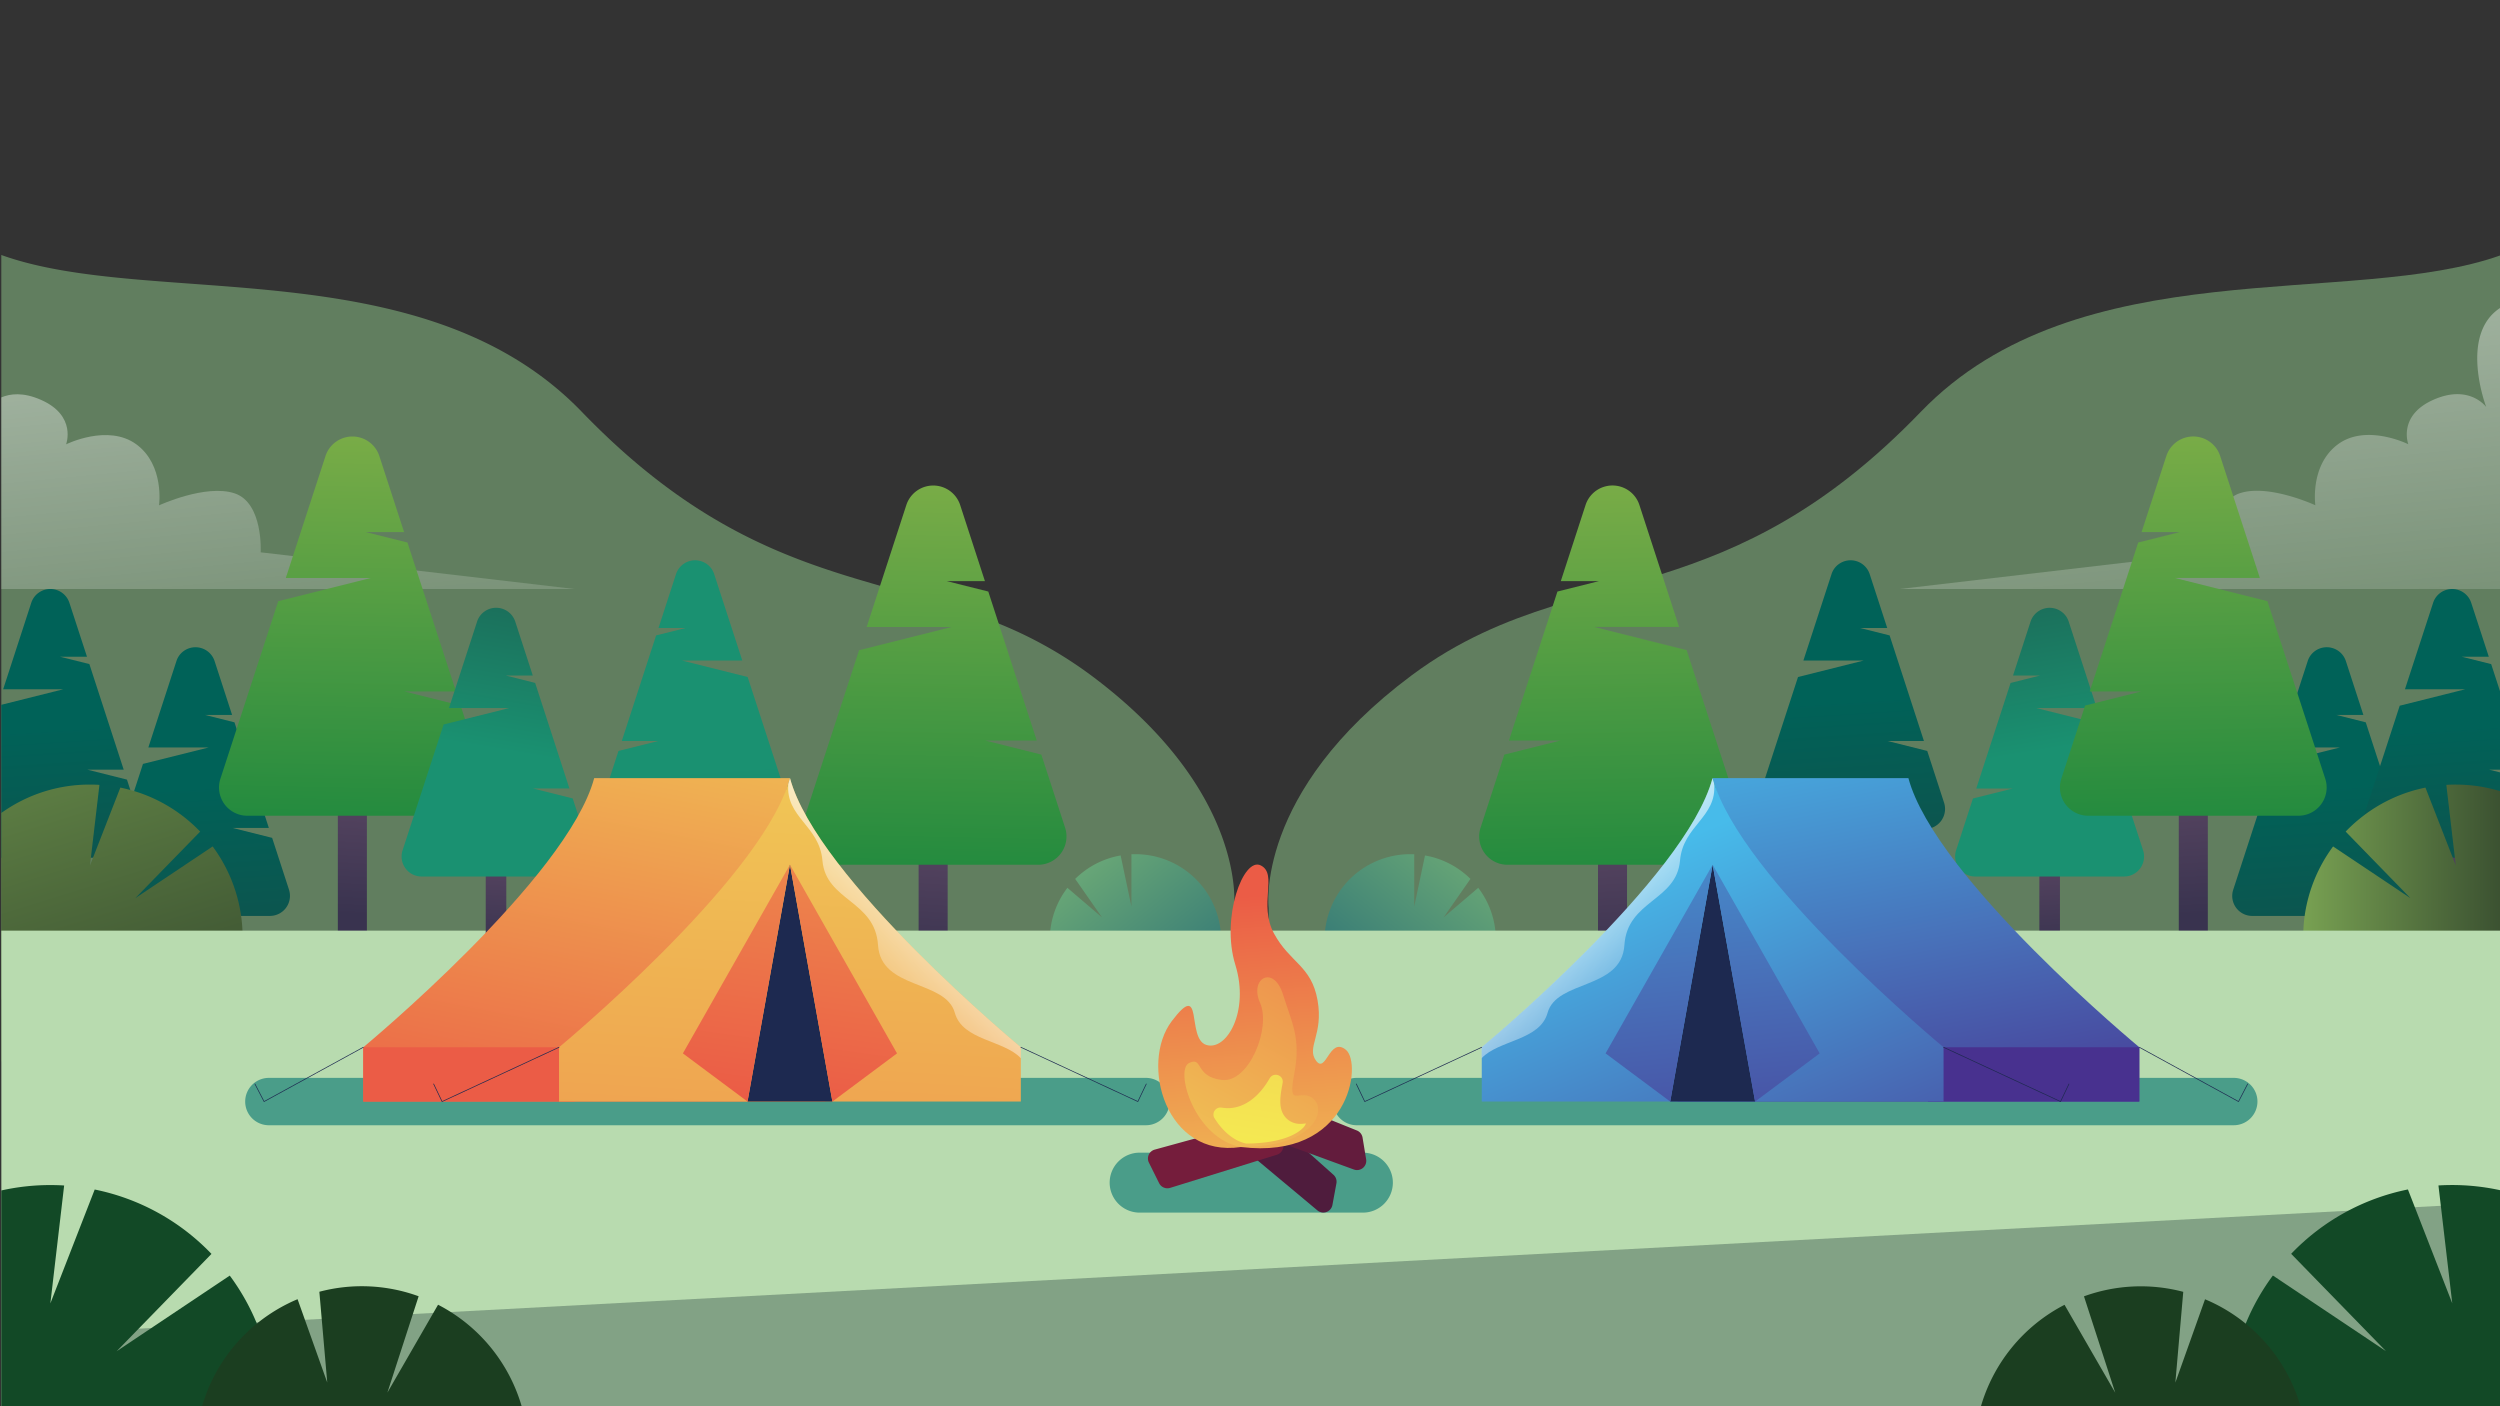 <svg id="圖層_1" data-name="圖層 1" xmlns="http://www.w3.org/2000/svg" xmlns:xlink="http://www.w3.org/1999/xlink" viewBox="0 0 1920 1080"><rect x="0" y="0" width="1920" height="1080" fill="#333333" stroke="none"/><defs><style>.cls-1{fill:#617e5f;}.cls-2{fill:url(#未命名漸層_100);}.cls-3{fill:url(#未命名漸層_100-2);}.cls-4{fill:url(#未命名漸層_89);}.cls-5{fill:url(#未命名漸層_82);}.cls-6{fill:url(#未命名漸層_89-2);}.cls-7{fill:url(#未命名漸層_82-2);}.cls-8{fill:url(#未命名漸層_89-3);}.cls-9{fill:url(#未命名漸層_82-3);}.cls-10{fill:url(#未命名漸層_89-4);}.cls-11{fill:url(#未命名漸層_90);}.cls-12{fill:url(#未命名漸層_89-5);}.cls-13{fill:url(#未命名漸層_86);}.cls-14{fill:url(#未命名漸層_89-6);}.cls-15{fill:url(#未命名漸層_86-2);}.cls-16{fill:url(#未命名漸層_87);}.cls-17{fill:url(#未命名漸層_88);}.cls-18{fill:url(#未命名漸層_89-7);}.cls-19{fill:url(#未命名漸層_90-2);}.cls-20{fill:url(#未命名漸層_89-8);}.cls-21{fill:url(#未命名漸層_82-4);}.cls-22{fill:url(#未命名漸層_89-9);}.cls-23{fill:url(#未命名漸層_82-5);}.cls-24{fill:url(#未命名漸層_89-10);}.cls-25{fill:url(#未命名漸層_86-3);}.cls-26{fill:url(#未命名漸層_89-11);}.cls-27{fill:url(#未命名漸層_86-4);}.cls-28{fill:url(#未命名漸層_87-2);}.cls-29{fill:url(#未命名漸層_88-2);}.cls-30{fill:#b8dbaf;}.cls-31{fill:#82a285;}.cls-32{fill:url(#未命名漸層_89-12);}.cls-33{fill:url(#未命名漸層_90-3);}.cls-34{fill:#4a9d89;}.cls-35{fill:url(#未命名漸層_96);}.cls-36{fill:url(#未命名漸層_96-2);}.cls-37{fill:url(#未命名漸層_96-3);}.cls-38{fill:url(#未命名漸層_100-3);}.cls-39{fill:#1d2950;}.cls-40{fill:url(#未命名漸層_96-4);}.cls-41{fill:url(#未命名漸層_96-5);}.cls-42{fill:none;stroke:#1d2950;stroke-linecap:round;stroke-linejoin:round;stroke-width:0.53px;}.cls-43{fill:url(#未命名漸層_104);}.cls-44{fill:url(#未命名漸層_104-2);}.cls-45{fill:url(#未命名漸層_104-3);}.cls-46{fill:url(#未命名漸層_100-4);}.cls-47{fill:url(#未命名漸層_104-4);}.cls-48{fill:url(#未命名漸層_104-5);}.cls-49{fill:#124926;}.cls-50{fill:#1b3e20;}.cls-51{fill:#4f1c3d;}.cls-52{fill:#751d3c;}.cls-53{fill:#631c3d;}.cls-54{fill:url(#未命名漸層_104-6);}.cls-55{fill:url(#未命名漸層_104-7);}.cls-56{fill:url(#未命名漸層_105);}</style><linearGradient id="未命名漸層_100" x1="155.51" y1="1303.61" x2="236.11" y2="476.29" gradientTransform="matrix(1, 0, 0, -1, 0, 1082)" gradientUnits="userSpaceOnUse"><stop offset="0" stop-color="#fff"/><stop offset="1" stop-color="#fff" stop-opacity="0"/></linearGradient><linearGradient id="未命名漸層_100-2" x1="1626.07" y1="1394.21" x2="1717.17" y2="459.04" xlink:href="#未命名漸層_100"/><linearGradient id="未命名漸層_89" x1="1258.22" y1="429.63" x2="1261.96" y2="369.51" gradientTransform="translate(1298.8 1082) rotate(180)" gradientUnits="userSpaceOnUse"><stop offset="0" stop-color="#54435f"/><stop offset="1" stop-color="#39334f"/></linearGradient><linearGradient id="未命名漸層_82" x1="65.12" y1="290.36" x2="50.15" y2="524.67" gradientTransform="matrix(1, 0, 0, -1, 0, 1082)" gradientUnits="userSpaceOnUse"><stop offset="0" stop-color="#1b4543"/><stop offset="1" stop-color="#006258"/></linearGradient><linearGradient id="未命名漸層_89-2" x1="1146.77" y1="384.94" x2="1150.51" y2="324.82" xlink:href="#未命名漸層_89"/><linearGradient id="未命名漸層_82-2" x1="159.68" y1="244.59" x2="144.71" y2="478.9" xlink:href="#未命名漸層_82"/><linearGradient id="未命名漸層_89-3" x1="-490.02" y1="384.94" x2="-486.27" y2="324.82" xlink:href="#未命名漸層_89"/><linearGradient id="未命名漸層_82-3" x1="1796.49" y1="244.59" x2="1781.52" y2="478.9" xlink:href="#未命名漸層_82"/><linearGradient id="未命名漸層_89-4" x1="1420.94" y1="451.66" x2="1424.69" y2="391.54" gradientTransform="matrix(1, 0, 0, -1, -888.98, 1082)" xlink:href="#未命名漸層_89"/><linearGradient id="未命名漸層_90" x1="547.02" y1="254.83" x2="532.04" y2="489.14" gradientTransform="matrix(1, 0, 0, -1, 0, 1082)" gradientUnits="userSpaceOnUse"><stop offset="0" stop-color="#1d4942"/><stop offset="1" stop-color="#1a9171"/></linearGradient><linearGradient id="未命名漸層_89-5" x1="136.52" y1="464.47" x2="141.8" y2="379.62" gradientTransform="translate(409.82 1082) rotate(180)" xlink:href="#未命名漸層_89"/><linearGradient id="未命名漸層_86" x1="128.64" y1="979.27" x2="140.97" y2="392.62" gradientTransform="translate(409.82 1082) rotate(180)" gradientUnits="userSpaceOnUse"><stop offset="0" stop-color="#bcc64d"/><stop offset="1" stop-color="#12843d"/></linearGradient><linearGradient id="未命名漸層_89-6" x1="-309.52" y1="426.83" x2="-304.24" y2="341.97" gradientTransform="translate(409.82 1082) rotate(180)" xlink:href="#未命名漸層_89"/><linearGradient id="未命名漸層_86-2" x1="-317.4" y1="941.62" x2="-305.07" y2="354.98" xlink:href="#未命名漸層_86"/><linearGradient id="未命名漸層_87" x1="-6.21" y1="643.69" x2="104.78" y2="287.82" gradientTransform="matrix(1, 0, 0, -1, 0, 1082)" gradientUnits="userSpaceOnUse"><stop offset="0" stop-color="#78a152"/><stop offset="1" stop-color="#3b5131"/></linearGradient><linearGradient id="未命名漸層_88" x1="825.61" y1="229.9" x2="887.92" y2="30.12" gradientTransform="translate(1419.94 36.57) rotate(123.82)" gradientUnits="userSpaceOnUse"><stop offset="0" stop-color="#8fc877"/><stop offset="1" stop-color="#3a7e76"/></linearGradient><linearGradient id="未命名漸層_89-7" x1="1572.23" y1="415.21" x2="1575.97" y2="355.08" gradientTransform="matrix(1, 0, 0, -1, 0, 1082)" xlink:href="#未命名漸層_89"/><linearGradient id="未命名漸層_90-2" x1="1521.04" y1="739" x2="1560.68" y2="503.81" xlink:href="#未命名漸層_90"/><linearGradient id="未命名漸層_89-8" x1="-124.31" y1="451.66" x2="-120.56" y2="391.54" xlink:href="#未命名漸層_89"/><linearGradient id="未命名漸層_82-4" x1="1430.79" y1="311.31" x2="1415.81" y2="545.62" xlink:href="#未命名漸層_82"/><linearGradient id="未命名漸層_89-9" x1="-586.41" y1="429.63" x2="-582.67" y2="369.51" xlink:href="#未命名漸層_89"/><linearGradient id="未命名漸層_82-5" x1="1878.77" y1="290.46" x2="1863.89" y2="523.34" xlink:href="#未命名漸層_82"/><linearGradient id="未命名漸層_89-10" x1="1681.77" y1="464.47" x2="1687.05" y2="379.62" gradientTransform="matrix(1, 0, 0, -1, 0, 1082)" xlink:href="#未命名漸層_89"/><linearGradient id="未命名漸層_86-3" x1="1673.9" y1="979.27" x2="1686.23" y2="392.62" gradientTransform="matrix(1, 0, 0, -1, 0, 1082)" xlink:href="#未命名漸層_86"/><linearGradient id="未命名漸層_89-11" x1="1235.73" y1="426.83" x2="1241.01" y2="341.97" gradientTransform="matrix(1, 0, 0, -1, 0, 1082)" xlink:href="#未命名漸層_89"/><linearGradient id="未命名漸層_86-4" x1="1227.85" y1="941.62" x2="1240.19" y2="354.97" gradientTransform="matrix(1, 0, 0, -1, 0, 1082)" xlink:href="#未命名漸層_86"/><linearGradient id="未命名漸層_87-2" x1="1768.82" y1="362.28" x2="1920.96" y2="362.28" xlink:href="#未命名漸層_87"/><linearGradient id="未命名漸層_88-2" x1="1685.61" y1="1513.8" x2="1747.92" y2="1314.02" gradientTransform="matrix(0.56, 0.83, 0.83, -0.56, -1010.12, 36.57)" xlink:href="#未命名漸層_88"/><linearGradient id="未命名漸層_89-12" x1="26.97" y1="415.21" x2="30.72" y2="355.08" gradientTransform="translate(409.82 1082) rotate(180)" xlink:href="#未命名漸層_89"/><linearGradient id="未命名漸層_90-3" x1="-24.21" y1="739" x2="15.43" y2="503.81" gradientTransform="translate(409.82 1082) rotate(180)" xlink:href="#未命名漸層_90"/><linearGradient id="未命名漸層_96" x1="1405.84" y1="564.15" x2="1482.47" y2="170.41" gradientTransform="matrix(1, 0, 0, -1, 0, 1082)" gradientUnits="userSpaceOnUse"><stop offset="0" stop-color="#47bbea"/><stop offset="1" stop-color="#48318f"/></linearGradient><linearGradient id="未命名漸層_96-2" x1="1563.98" y1="397.1" x2="1562.66" y2="311.22" xlink:href="#未命名漸層_96"/><linearGradient id="未命名漸層_96-3" x1="1247.28" y1="418.73" x2="1404.96" y2="43.49" xlink:href="#未命名漸層_96"/><linearGradient id="未命名漸層_100-3" x1="-35.17" y1="426.41" x2="-137.35" y2="317.77" gradientTransform="translate(1144.71 1082) rotate(180)" xlink:href="#未命名漸層_100"/><linearGradient id="未命名漸層_96-4" x1="1249.38" y1="596.29" x2="1298.7" y2="97.72" xlink:href="#未命名漸層_96"/><linearGradient id="未命名漸層_96-5" x1="1330.8" y1="604.35" x2="1380.13" y2="105.78" xlink:href="#未命名漸層_96"/><linearGradient id="未命名漸層_104" x1="-106.33" y1="564.15" x2="-29.7" y2="170.41" gradientTransform="translate(409.82 1082) rotate(180)" gradientUnits="userSpaceOnUse"><stop offset="0" stop-color="#f0c455"/><stop offset="1" stop-color="#eb5c46"/></linearGradient><linearGradient id="未命名漸層_104-2" x1="365.55" y1="485.71" x2="361.58" y2="317.91" gradientTransform="matrix(1, 0, 0, -1, 0, 1082)" xlink:href="#未命名漸層_104"/><linearGradient id="未命名漸層_104-3" x1="619.23" y1="467.96" x2="571.66" y2="-332.74" gradientTransform="matrix(1, 0, 0, -1, 0, 1082)" xlink:href="#未命名漸層_104"/><linearGradient id="未命名漸層_100-4" x1="742.02" y1="426.42" x2="639.84" y2="317.78" xlink:href="#未命名漸層_100"/><linearGradient id="未命名漸層_104-4" x1="694.09" y1="678.38" x2="631.99" y2="231.79" gradientTransform="matrix(1, 0, 0, -1, 0, 1082)" xlink:href="#未命名漸層_104"/><linearGradient id="未命名漸層_104-5" x1="613.43" y1="689.6" x2="551.33" y2="243.01" gradientTransform="matrix(1, 0, 0, -1, 0, 1082)" xlink:href="#未命名漸層_104"/><linearGradient id="未命名漸層_104-6" x1="930.22" y1="136.19" x2="919.65" y2="378.12" gradientTransform="matrix(1, -0.03, -0.03, -1, 46.74, 1094.15)" xlink:href="#未命名漸層_104"/><linearGradient id="未命名漸層_104-7" x1="888.82" y1="168.73" x2="1061.46" y2="463.51" gradientTransform="matrix(1, -0.03, -0.03, -1, 46.74, 1094.15)" xlink:href="#未命名漸層_104"/><linearGradient id="未命名漸層_105" x1="959.32" y1="363.38" x2="920.56" y2="167.84" gradientTransform="matrix(1, -0.03, -0.03, -1, 46.74, 1094.15)" gradientUnits="userSpaceOnUse"><stop offset="0" stop-color="#f0c455"/><stop offset="1" stop-color="#f5ed51"/></linearGradient></defs><path class="cls-1" d="M947.74,697.39v90.74l-65.38-1.4h0l-23.58-.52h0L174.26,771.35,158,771l-15.81-.36L1,767.56V195.83c114.59,41.28,324.47-5.35,445.78,120.4,86,89.12,159.65,113.77,229,133.6,31,8.88,61.2,16.75,91.21,29.06a319,319,0,0,1,70.69,39.58C959.07,608.76,947.74,697.39,947.74,697.39Z"/><path class="cls-2" d="M441.32,452.37H1V305.23c6.66-2.88,16.69-4.21,30.4,1.83,27.73,12.18,19.37,34.19,19.37,34.19s32.13-16,53.94,0,17.44,46.86,17.44,46.86,35.95-16.62,58.06-9.21,20,45.29,20,45.29L225,427.07l95,11.1Z"/><path class="cls-1" d="M1921,195.87V767.59l-126.14,2.75-14.4.32-1.44,0-679.3,14.72h0l-30.4.69h0l-95,2.06V697.42s-11.33-88.66,110-178.89c36.21-26.91,71.84-41.5,108.12-53,27.43-8.65,55.22-15.54,83.89-24.65,60.58-19.2,125.2-48.23,198.84-124.58C1596.5,190.51,1806.38,237.14,1921,195.87Z"/><path class="cls-3" d="M1921,235.93V452.34H1459.05l178.3-20.87,62.77-7.34s-1.74-32,15.15-42.95a20.44,20.44,0,0,1,4.86-2.35c22.11-7.44,58.06,9.21,58.06,9.21s-4.4-30.82,17.41-46.86,54,0,54,0-8.36-22,19.36-34.19c27.07-11.95,39.91,4.87,40.49,5.65C1908.82,311.07,1888.31,256,1921,235.93Z"/><polygon class="cls-4" points="30.78 731.64 46.58 731.64 46.58 634.3 30.78 634.3 30.78 731.64"/><path class="cls-5" d="M95.83,658.72H1V541.29l47.68-11.95H2.43L24,463a15.18,15.18,0,0,1,5.58-7.71A15.41,15.41,0,0,1,53.31,463L66.8,504.36H46L68.63,510,95,591.09H67l30.5,7.64,2.58,8,1.54,4.74,8.81,27.1A15.34,15.34,0,0,1,95.83,658.72Z"/><polygon class="cls-6" points="142.23 776.35 158.03 776.35 158.03 678.97 142.23 678.97 142.23 776.35"/><path class="cls-7" d="M93,703.43H207.28a15.42,15.42,0,0,0,14.66-20.18L209,643.47l-30.53-7.64h28l-26.39-81.08-22.63-5.68h20.8l-13.45-41.38A15.45,15.45,0,0,0,141.09,500a15.17,15.17,0,0,0-5.59,7.71l-21.58,66.36h46.3L109.8,586.68,78.36,683.25A15.36,15.36,0,0,0,93,703.43Z"/><polygon class="cls-8" points="1779.01 776.35 1794.82 776.35 1794.82 678.97 1779.01 678.97 1779.01 776.35"/><path class="cls-9" d="M1729.77,703.43h114.32a15.42,15.42,0,0,0,14.67-20.18l-12.94-39.78-30.53-7.64h28l-26.39-81.08-22.63-5.68h20.8l-13.45-41.38A15.45,15.45,0,0,0,1777.9,500a15.1,15.1,0,0,0-5.58,7.71l-21.59,66.36H1797l-50.42,12.63-31.45,96.57A15.35,15.35,0,0,0,1729.77,703.43Z"/><rect class="cls-10" x="525.96" y="612.25" width="15.81" height="97.35"/><path class="cls-11" d="M591,636.68H476.72a15.41,15.41,0,0,1-14.66-20.18L475,576.72l30.53-7.64h-28L503.89,488l22.63-5.68h-20.8l13.45-41.38a15.44,15.44,0,0,1,23.74-7.7,15,15,0,0,1,5.58,7.7l21.59,66.36H523.77l50.42,12.64,31.45,96.56A15.36,15.36,0,0,1,591,636.68Z"/><polygon class="cls-12" points="259.46 729.42 281.77 729.42 281.77 592.01 259.46 592.01 259.46 729.42"/><path class="cls-13" d="M189.94,626.49H351.29A21.74,21.74,0,0,0,372,598l-18.25-56.14-43.08-10.81h39.55L312.92,416.65l-31.94-8h29.36l-19-58.39a21.75,21.75,0,0,0-41.37,0l-30.47,93.62h65.35l-71.16,17.83L169.3,598A21.7,21.7,0,0,0,189.94,626.49Z"/><polygon class="cls-14" points="705.5 767.07 727.8 767.07 727.8 629.66 705.5 629.66 705.5 767.07"/><path class="cls-15" d="M636,664.14H797.33A21.74,21.74,0,0,0,818,635.67l-18.26-56.14-43.07-10.81h39.55L759,454.3l-31.94-8h29.36l-19-58.39a21.75,21.75,0,0,0-41.37,0l-30.47,93.62h65.34l-71.15,17.83L615.34,635.67A21.72,21.72,0,0,0,636,664.14Z"/><path class="cls-16" d="M186.28,719.72A117.11,117.11,0,0,1,69.11,836.86,116.55,116.55,0,0,1,1,815V624.37a116.39,116.39,0,0,1,68.11-21.82c2.42,0,4.84.07,7.25.23L69.8,658.72l-.69,5.95,2.32-5.95,21-53.85c2.61.53,5.16,1.15,7.7,1.86,1,.23,1.9.53,2.81.79a117.28,117.28,0,0,1,50.78,31.15l-49.8,51.11,59.4-39.71a117,117,0,0,1,23,69.65Z"/><path class="cls-17" d="M835.4,776.44a65.78,65.78,0,1,0,33.54-120.36l0,40.1L860.65,657a65.68,65.68,0,0,0-34.91,18l20.6,29.55-26.58-22.7c-.81,1.08-1.6,2.19-2.38,3.3A65.8,65.8,0,0,0,835.4,776.44Z"/><rect class="cls-18" x="1566.23" y="648.7" width="15.81" height="97.35"/><path class="cls-19" d="M1631.28,673.16H1517A15.42,15.42,0,0,1,1502.29,653l12.93-39.77,30.53-7.64h-28l26.38-81.08,22.63-5.69H1546l13.45-41.37a15.44,15.44,0,0,1,23.74-7.71,15.08,15.08,0,0,1,5.59,7.71l21.58,66.36H1564l50.42,12.63L1645.88,653A15.36,15.36,0,0,1,1631.28,673.16Z"/><polygon class="cls-20" points="1413.3 709.6 1429.11 709.6 1429.11 612.25 1413.3 612.25 1413.3 709.6"/><path class="cls-21" d="M1364.06,636.68h114.33a15.42,15.42,0,0,0,14.66-20.18l-12.93-39.78-30.54-7.64h28L1451.22,488l-22.63-5.68h20.8l-13.46-41.38a15.44,15.44,0,0,0-23.74-7.7,15,15,0,0,0-5.58,7.7L1385,507.3h46.3l-50.42,12.64-31.45,96.56A15.35,15.35,0,0,0,1364.06,636.68Z"/><polygon class="cls-22" points="1875.41 731.64 1891.21 731.64 1891.21 634.3 1875.41 634.3 1875.41 731.64"/><path class="cls-23" d="M1921,591.13h-9.3l9.3,2.31v65.25h-94.8a15.11,15.11,0,0,1-6.79-1.57h0a15.42,15.42,0,0,1-7.87-18.61l4.08-12.48,12.25-37.65v0l15.12-46.4,50.42-12.64H1847L1868.62,463a15.2,15.2,0,0,1,5.58-7.7,15.41,15.41,0,0,1,23.71,7.7l13.49,41.38h-20.81l22.63,5.65,7.68,23.57v57.58Z"/><rect class="cls-24" x="1673.31" y="592.01" width="22.3" height="137.41"/><path class="cls-25" d="M1765.13,626.49H1603.78A21.74,21.74,0,0,1,1583.11,598l18.26-56.14,43.07-10.81h-39.55l37.26-114.42,31.94-8h-29.36l19-58.39a21.76,21.76,0,0,1,33.47-10.87,21.5,21.5,0,0,1,7.9,10.87l30.47,93.62h-65.34l71.15,17.83L1785.77,598A21.68,21.68,0,0,1,1765.13,626.49Z"/><rect class="cls-26" x="1227.27" y="629.66" width="22.3" height="137.41"/><path class="cls-27" d="M1319.09,664.14H1157.74a21.74,21.74,0,0,1-20.67-28.47l18.26-56.14,43.07-10.81h-39.55l37.26-114.42,31.94-8h-29.36l19-58.39A21.76,21.76,0,0,1,1251.17,377a21.48,21.48,0,0,1,7.9,10.87l30.47,93.62H1224.2l71.15,17.83,44.38,136.31A21.72,21.72,0,0,1,1319.09,664.14Z"/><path class="cls-28" d="M1921,607.88V831.57a117.29,117.29,0,0,1-137.57-55.22c-1.05-1.87-2-3.76-2.94-5.69-.49-1-1-2-1.44-3.07a116.37,116.37,0,0,1-10.19-47.84,122,122,0,0,1,1.11-16.32,117,117,0,0,1,21.85-53.36l59.4,39.71-31.77-32.63h0l-7.21-7.41-10.78-11.07a118.86,118.86,0,0,1,14.2-12.6,116.92,116.92,0,0,1,47.09-21.2l12.74,32.72,8.23,21.13,2.32,5.95-.69-5.95-2.87-24.42-3.69-31.52c2.38-.16,4.8-.23,7.25-.23A118.08,118.08,0,0,1,1921,607.88Z"/><path class="cls-29" d="M1119.67,776.44a65.78,65.78,0,1,1-33.54-120.36l0,40.1,8.27-39.19a65.66,65.66,0,0,1,34.9,18l-20.6,29.55,26.58-22.7c.82,1.08,1.6,2.19,2.38,3.3A65.8,65.8,0,0,1,1119.67,776.44Z"/><rect class="cls-30" x="1.03" y="714.73" width="1919.93" height="366.78"/><polygon class="cls-31" points="1920.96 923.56 1920.96 1081.51 1.03 1081.51 1.03 1026.03 1920.96 923.56"/><polygon class="cls-32" points="373.04 746.08 388.84 746.08 388.84 648.7 373.04 648.7 373.04 746.08"/><path class="cls-33" d="M323.79,673.16H438.12A15.42,15.42,0,0,0,452.78,653L439.85,613.2l-30.53-7.64h28L411,524.48l-22.63-5.69h20.8l-13.45-41.37a15.44,15.44,0,0,0-23.74-7.71,15.13,15.13,0,0,0-5.59,7.71l-21.58,66.36h46.3l-50.42,12.63L309.2,653A15.35,15.35,0,0,0,323.79,673.16Z"/><path class="cls-34" d="M1715.5,864.19H1042A18.2,18.2,0,0,1,1023.76,846h0A18.19,18.19,0,0,1,1042,827.81h673.58A18.19,18.19,0,0,1,1733.72,846h0A18.23,18.23,0,0,1,1715.5,864.19Z"/><path class="cls-35" d="M1643,804.3V846H1288.3V804.3s34.71-28.77,73.64-67.21l-5.52-.55-41.11-138.95h150.34C1486.19,674.49,1643,804.3,1643,804.3Z"/><rect class="cls-36" x="1480.67" y="804.3" width="162.3" height="41.7"/><path class="cls-37" d="M1492.66,804.3V846H1138V804.3s156.78-129.81,177.36-206.71C1335.85,674.49,1492.66,804.3,1492.66,804.3Z"/><path class="cls-38" d="M1137.86,804.3v8.42c13.06-14,44.8-13.58,50.68-34.84,7-25.54,56.82-17.6,59-52s40.06-33.93,42.71-64.95c2.29-27,28.64-33.21,26.19-59.14-.49-1.4-.88-2.8-1.27-4.18C1294.67,674.49,1137.86,804.3,1137.86,804.3Z"/><polygon class="cls-39" points="1315.31 664.08 1282.72 846 1347.9 846 1315.31 664.08"/><polygon class="cls-40" points="1315.31 664.08 1233.08 809 1282.72 846 1315.31 664.08"/><polygon class="cls-41" points="1315.31 664.08 1397.53 809 1347.9 846 1315.31 664.08"/><polyline class="cls-42" points="1492.66 804.3 1582.49 846 1588.96 832.48"/><polyline class="cls-42" points="1137.95 804.3 1048.12 846 1041.65 832.48"/><polyline class="cls-42" points="1643 804.3 1719.19 846 1726.21 832.48"/><path class="cls-34" d="M206.5,864.19H880.08A18.2,18.2,0,0,0,898.27,846h0a18.2,18.2,0,0,0-18.19-18.19H206.5A18.19,18.19,0,0,0,188.31,846h0A18.17,18.17,0,0,0,206.5,864.19Z"/><path class="cls-43" d="M279,804.3V846h354.7V804.3S599,775.53,560.05,737.09l5.52-.55,41.12-138.95H456.34C435.8,674.49,279,804.3,279,804.3Z"/><rect class="cls-44" x="278.99" y="804.3" width="162.3" height="41.7"/><path class="cls-45" d="M784,804.3V846H429.34V804.3S580.56,679.13,605.41,601.77c.49-1.4.88-2.81,1.28-4.18C627.26,674.49,784,804.3,784,804.3Z"/><path class="cls-46" d="M784,804.3v8.42c-13.07-14-44.81-13.58-50.68-34.84-7.06-25.54-56.82-17.6-59-52S634.28,692,631.63,660.94c-2.28-27-28.63-33.21-26.18-59.14.49-1.4.88-2.8,1.27-4.18C627.26,674.49,784,804.3,784,804.3Z"/><polygon class="cls-39" points="606.69 664.08 639.28 846 574.1 846 606.69 664.08"/><polygon class="cls-47" points="606.69 664.08 688.91 809 639.28 846 606.69 664.08"/><polygon class="cls-48" points="606.69 664.08 524.46 809 574.1 846 606.69 664.08"/><polyline class="cls-42" points="429.33 804.3 339.5 846 333.04 832.48"/><polyline class="cls-42" points="784.04 804.3 873.87 846 880.34 832.48"/><polyline class="cls-42" points="278.99 804.3 202.81 846 195.78 832.48"/><path class="cls-49" d="M1921,914.28v167.23h-209a170.46,170.46,0,0,1,33.57-101.92l86.86,58.1-72.82-74.75a171.07,171.07,0,0,1,89.67-49.44l34.06,87.45-10.61-90.52c3.52-.23,7-.33,10.61-.33A172.39,172.39,0,0,1,1921,914.28Z"/><path class="cls-50" d="M1767.19,1081.51H1520.94a127.94,127.94,0,0,1,64.62-79.42l38.93,67.5-24-74a127.65,127.65,0,0,1,76.25-3.46l-6.07,69.72,22.79-64c2.42,1,4.84,2.09,7.19,3.26a127.8,127.8,0,0,1,66.55,80.4Z"/><path class="cls-49" d="M210.06,1081.51H1V914.28a172.32,172.32,0,0,1,37.65-4.15c3.56,0,7.09.1,10.61.33L38.68,1001l34.06-87.45A171.07,171.07,0,0,1,162.41,963l-72.82,74.75,86.86-58.09a170.71,170.71,0,0,1,33.61,101.88Z"/><path class="cls-50" d="M401.06,1081.51H154.8a127.43,127.43,0,0,1,42.49-65,129.22,129.22,0,0,1,24.06-15.45c2.36-1.18,4.77-2.29,7.19-3.27l22.79,64-6.07-69.72a127.33,127.33,0,0,1,76.25,3.46l-24,74,38.92-67.5a128,128,0,0,1,64.63,79.45Z"/><path class="cls-34" d="M1046.72,931.3H875.28a23.05,23.05,0,0,1-23.06-23.06h0a23.05,23.05,0,0,1,23.06-23h171.44a23.05,23.05,0,0,1,23,23h0A23.05,23.05,0,0,1,1046.72,931.3Z"/><path class="cls-51" d="M1024.12,902.26l-60-53.55a7.13,7.13,0,0,0-10.85,1.67l-9,15.15a7.07,7.07,0,0,0,1.57,9l65.93,55.06a7.11,7.11,0,0,0,11.53-4.15l3.07-16.62A7.06,7.06,0,0,0,1024.12,902.26Z"/><path class="cls-52" d="M964.42,861.58,886.84,882.9a7.09,7.09,0,0,0-4.48,10l7.84,15.78a7.13,7.13,0,0,0,8.46,3.62l82-25.47a7.08,7.08,0,0,0,2.77-11.92l-12.28-11.63A7,7,0,0,0,964.42,861.58Z"/><path class="cls-53" d="M1042.08,868.21l-74.65-30.05a7.06,7.06,0,0,0-9.6,5.26l-3.3,17.31a7.11,7.11,0,0,0,4.54,8l80.69,29.45a7.09,7.09,0,0,0,9.44-7.8l-2.75-16.69A7.14,7.14,0,0,0,1042.08,868.21Z"/><path class="cls-54" d="M953,880.91c-57.6,8.65-77.88-63.84-53.09-96.66s11,13.16,26.45,18.22,33.53-25.47,22.36-61.55,6.11-83,19.53-76.29-2,29.88,10.22,52.38,28.71,24.62,33.41,51.2-8.82,36.12-1.11,46.47,10.25-18.84,22.92-8.39S1036.72,891.1,953,880.91Z"/><path class="cls-55" d="M953,880.91c-35.85-6.7-50.84-59.14-39.84-64.5s4.15,10.45,25.12,13,38-40,29.48-59.14,10.39-29.42,17.51-6.72,13.94,33.63,8.68,61.42,4.44,10.12,14.73,18.91S1009.78,880.81,953,880.91Z"/><path class="cls-56" d="M960.57,878.2c-.91,0-1.79.06-2.74.06a5.66,5.66,0,0,1-1.47-.16c-11.89-3-19.76-13.16-23.48-19.1-.07-.1-.1-.17-.16-.26a5.37,5.37,0,0,1,5.38-8.1c.53.06,1,.16,1.6.23a30.42,30.42,0,0,0,4.15.19c11.17-.36,21.72-7.61,29.72-20.38.49-.78,1-1.6,1.47-2.44,3-5.33,11.17-2.49,10,3.52a1.78,1.78,0,0,0-.06.43c-2.06,10.81-3.17,19.56,2.19,25.83a14.83,14.83,0,0,0,12.21,5.09c1.11,0,2.12-.16,3-.26.2,0,.39,0,.59-.07a9.09,9.09,0,0,1-1.66,2.81C999,868.27,989.41,877.28,960.57,878.2Z"/></svg>